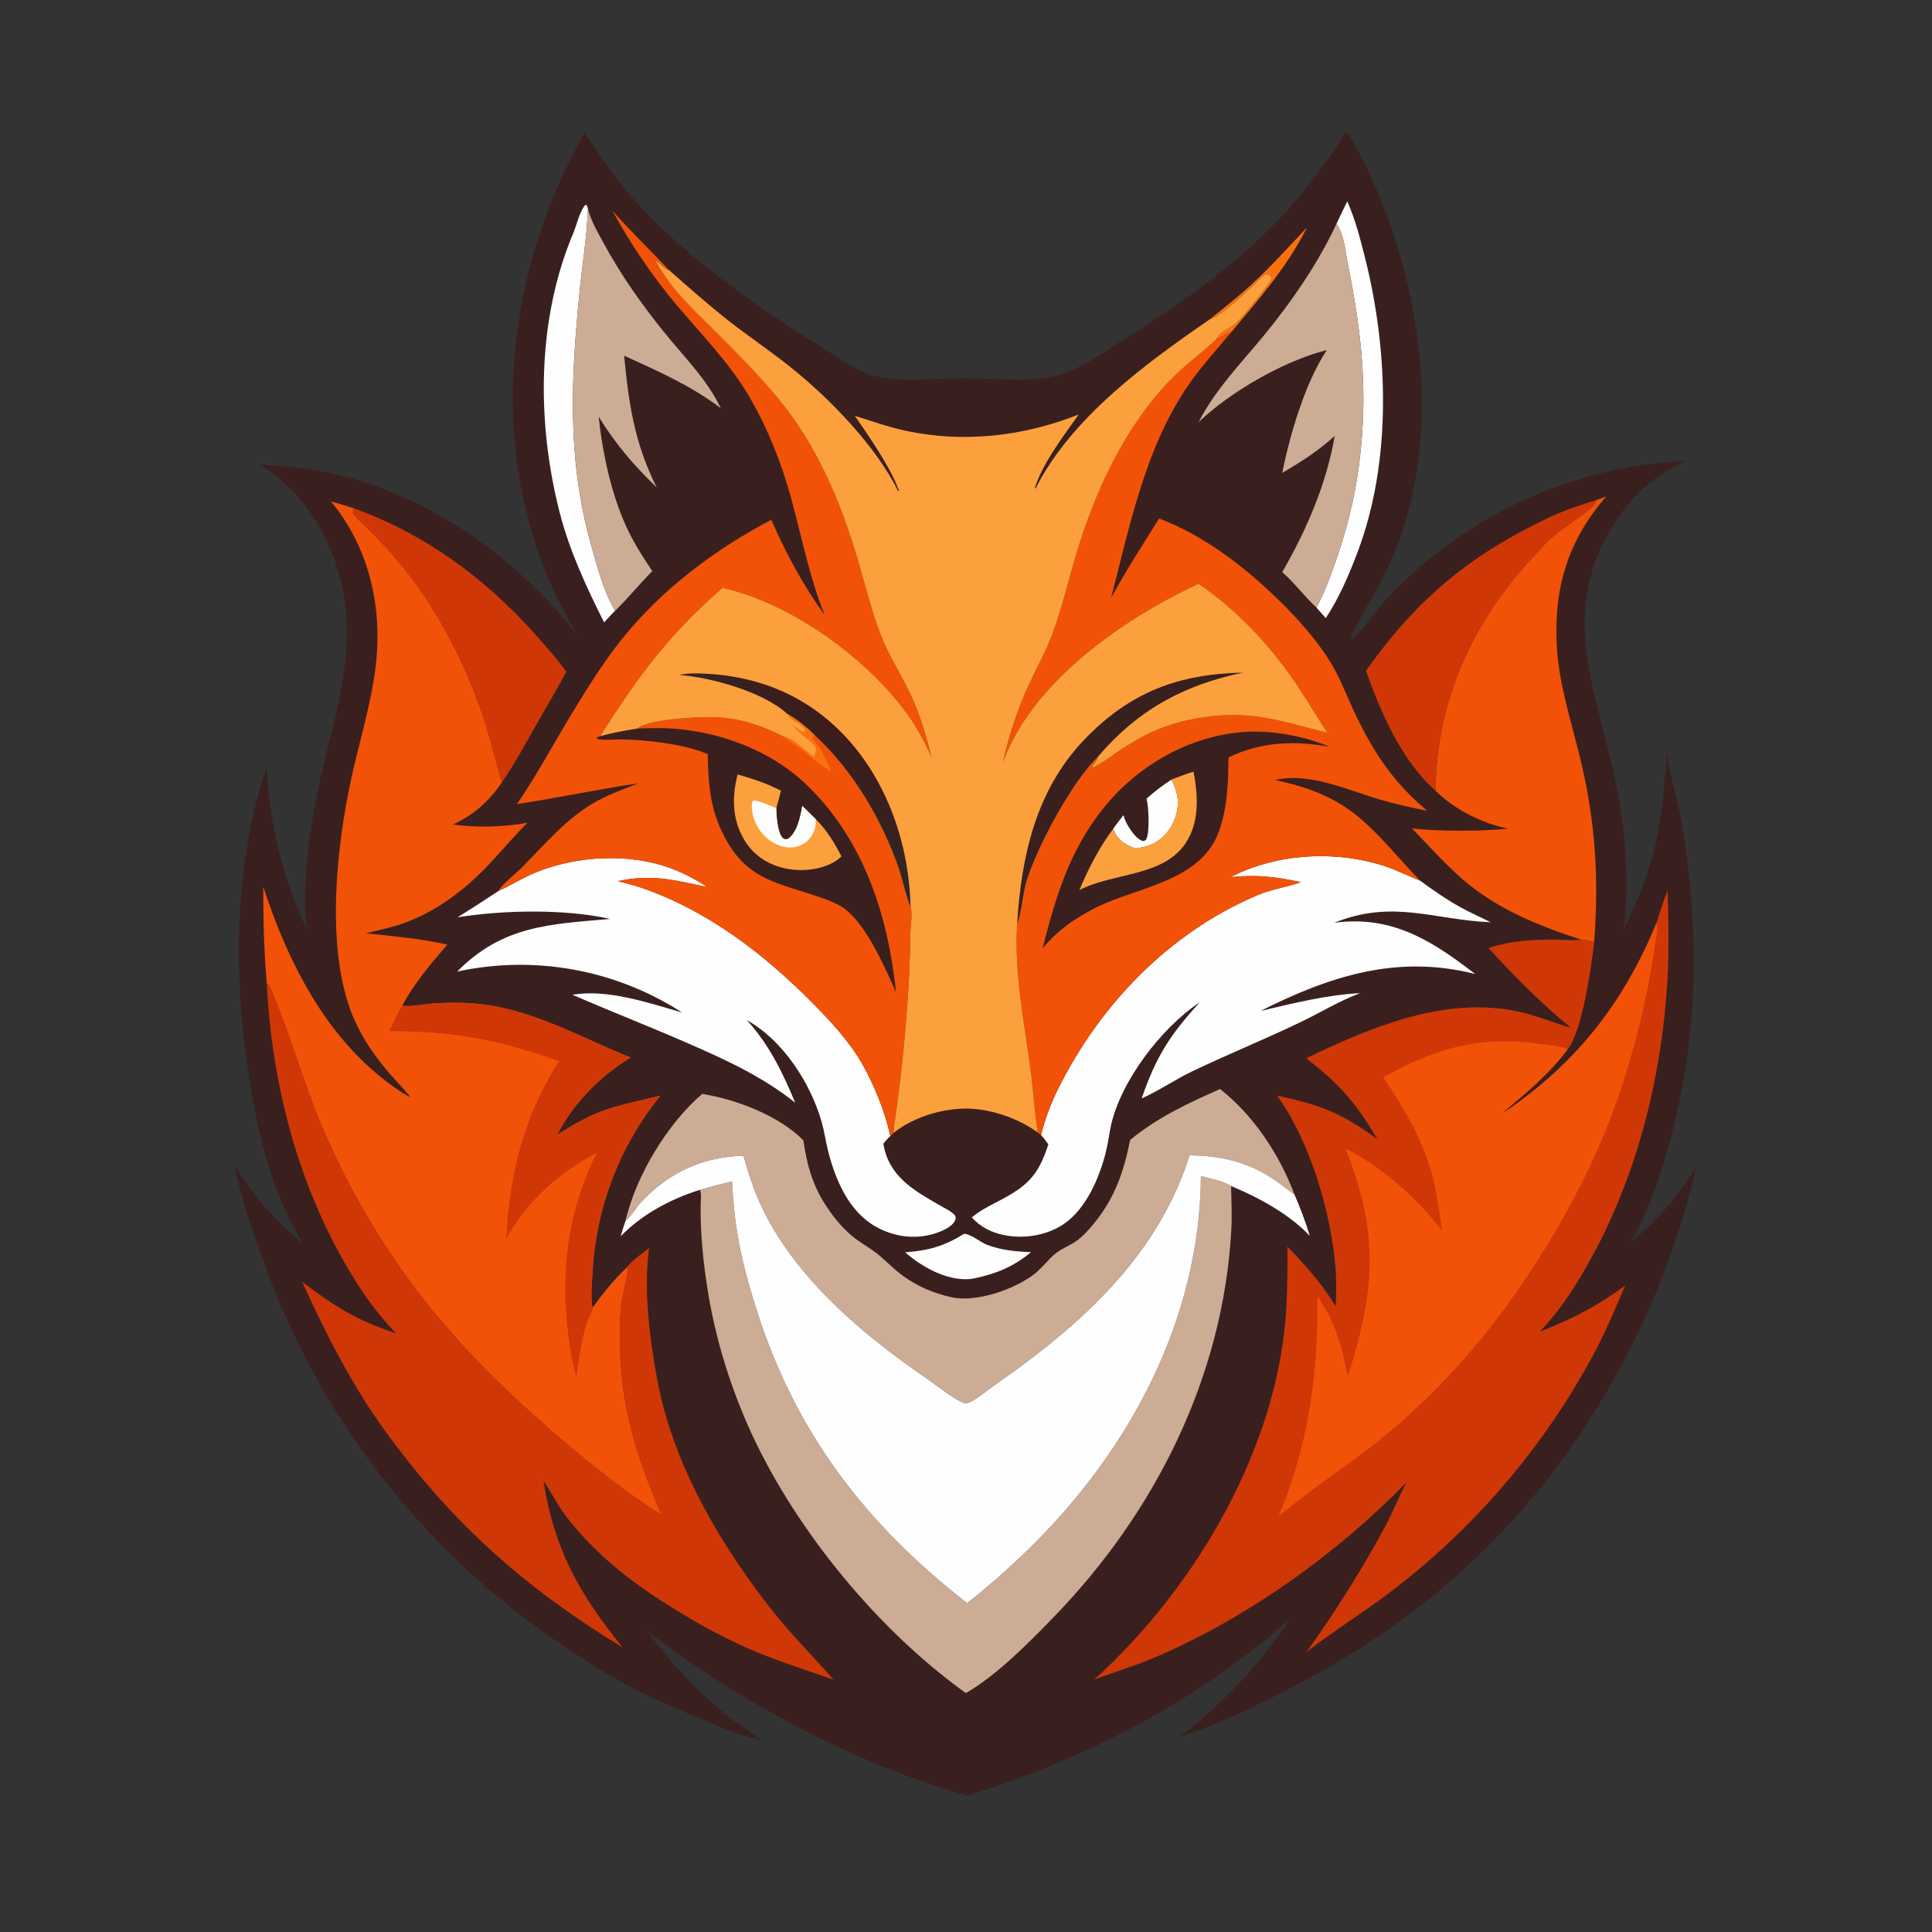 <?xml version="1.0" encoding="utf-8" ?>
<svg xmlns="http://www.w3.org/2000/svg" xmlns:xlink="http://www.w3.org/1999/xlink" width="1024" height="1024">
	<rect width="100%" height="100%" fill="#333333" stroke="none"/>
	<path fill="#39201F" d="M713.438 69.854C713.922 70.371 714.359 70.838 714.751 71.432C722.476 83.147 728.456 97.09 733.518 110.163C754.856 165.271 761.84 230.564 741.38 287.106C738.455 295.19 734.437 303.492 730.438 311.107C727.116 317.433 716.97 333.027 715.99 338.947L716.561 338.976C721.632 334.534 727.425 325.77 732.401 320.244Q734.312 318.126 736.275 316.056Q738.239 313.986 740.252 311.965Q742.266 309.945 744.329 307.974Q746.392 306.004 748.503 304.085Q750.614 302.166 752.772 300.3Q754.93 298.434 757.133 296.622Q759.337 294.81 761.584 293.053Q763.832 291.296 766.122 289.595Q768.412 287.894 770.744 286.25Q773.076 284.606 775.447 283.02Q777.819 281.434 780.229 279.908Q782.639 278.381 785.086 276.915Q787.533 275.448 790.015 274.043Q792.498 272.637 795.014 271.293Q797.531 269.949 800.08 268.668Q802.629 267.387 805.209 266.169Q807.788 264.951 810.398 263.798Q813.007 262.644 815.644 261.555Q818.281 260.467 820.944 259.443Q823.607 258.42 826.294 257.463Q828.982 256.506 831.692 255.616Q834.402 254.725 837.134 253.902Q839.865 253.079 842.616 252.324Q845.367 251.568 848.136 250.881Q850.905 250.194 853.69 249.576Q856.475 248.957 859.274 248.408Q862.074 247.859 864.886 247.379Q867.698 246.899 870.521 246.488Q873.345 246.078 876.177 245.738Q879.01 245.397 881.85 245.127Q884.69 244.857 887.535 244.657Q890.381 244.457 893.231 244.327C886.435 247.768 879.997 251.462 874.042 256.255C864.202 264.174 856.46 274.798 850.688 285.97C827.311 331.219 848.259 372.552 857.056 417.953C861.727 442.062 863.429 468.021 860.728 492.446C877.332 458.884 881.005 436.818 883.328 399.718C886.069 414.714 890.587 429.269 892.771 444.39C900.723 499.446 899.618 551.706 884.914 605.507C879.914 623.8 874.025 641.334 864.501 657.843C878.182 648.011 890.199 632.469 899.126 618.323C892.939 646.402 879.824 683.157 867.076 708.849C825.659 792.323 767.527 851.282 684.857 894.327C665.183 904.571 646.236 913.665 625.158 920.75C647.634 903.467 668.646 881.353 684.087 857.505C672.042 868.845 659.3 878.435 645.731 887.86C604.317 916.63 560.821 936.602 512.847 951.79C451.75 934.231 393.024 902.71 342.631 864.139C351.015 875.13 359.453 885.194 369.294 894.911C375.162 900.554 380.983 905.987 387.499 910.89C392.726 914.824 398.296 918.264 403.442 922.31C391.772 919.726 380.358 914.925 369.385 910.258C354.264 903.827 339.256 897.177 324.953 889.048C313.76 882.687 303.077 875.354 292.433 868.122Q289.144 865.839 285.899 863.492Q282.655 861.144 279.457 858.734Q276.259 856.325 273.108 853.853Q269.958 851.381 266.856 848.849Q263.755 846.316 260.703 843.724Q257.651 841.131 254.65 838.48Q251.649 835.829 248.701 833.119Q245.752 830.41 242.857 827.644Q239.962 824.877 237.121 822.055Q234.28 819.233 231.495 816.356Q228.71 813.479 225.981 810.549Q223.252 807.618 220.581 804.635Q217.91 801.652 215.297 798.617Q212.685 795.582 210.132 792.497Q207.579 789.412 205.087 786.278Q202.594 783.144 200.164 779.962Q197.733 776.78 195.364 773.551Q192.996 770.323 190.691 767.048Q188.386 763.774 186.145 760.455Q183.904 757.137 181.728 753.775Q179.552 750.413 177.443 747.01Q175.333 743.607 173.289 740.163Q171.246 736.719 169.27 733.236Q167.295 729.753 165.387 726.233Q163.479 722.712 161.641 719.155Q159.802 715.597 158.033 712.005Q156.264 708.413 154.565 704.786Q152.867 701.16 151.239 697.502Q149.611 693.843 148.055 690.154Q146.499 686.464 145.015 682.745Q143.531 679.026 142.119 675.279Q140.708 671.531 139.37 667.757C133.458 651.47 127.628 634.674 124.374 617.624C136.406 636.531 143.876 644.455 160.405 659.269Q157.441 654.17 154.759 648.917C142.38 624.664 136.102 597.775 131.981 571.018C123.465 515.733 123.886 459.612 141.31 405.989C142.51 434.988 150.019 466.313 162.572 492.474C159.672 468.746 164.498 435.96 169.858 412.531C177.959 377.117 189.947 342.729 180.26 306.17C173.878 282.086 159.172 258.888 137.334 246.091C148.11 246.921 158.887 247.643 169.527 249.627C215.814 258.259 256.714 283.688 289.191 317.14C295.268 323.4 300.756 330.267 306.449 336.877Q302.54 330.695 299.07 324.255Q295.599 317.816 292.585 311.151Q289.57 304.487 287.026 297.628Q284.482 290.77 282.421 283.752C263.852 222.57 270.518 157.144 295.554 98.853C299.752 89.079 304.778 79.733 309.792 70.362C316.625 80.159 322.78 90.099 330.453 99.295C361.762 136.819 404.397 164.717 445.466 190.382C451.571 194.197 457.457 197.991 464.596 199.505C479.64 202.695 495.532 200.423 510.777 200.384C526.52 200.343 544.306 202.845 559.74 199.225C571.199 196.537 585.705 186.169 595.766 179.854C645.253 148.794 682.233 120.322 713.438 69.854Z"/>
	<path fill="#FC700C" d="M692.652 120.633C682.627 140.917 667.249 158.547 652.82 175.787C651.978 176.194 651.139 176.59 650.288 176.978C648.353 177.861 646.552 179.113 644.611 179.945C646.293 175.61 652.286 174.189 655.349 171.108C659.519 166.915 671.602 152.236 674.194 147.371C673.622 146.336 673.175 146.009 672.293 145.244C671.113 145.157 670.994 145.264 670.059 145.933C667.552 147.726 665.303 150.345 663.02 152.462C658.268 156.87 647.2 167.306 641.504 169.22C641.369 169.265 641.233 169.302 641.097 169.344C648.515 163.278 656.195 157.386 663.241 150.891C673.639 141.305 682.967 130.896 692.652 120.633Z"/>
	<path fill="#FEFEFE" d="M510.992 653.916C515.089 654.28 519.318 658.292 523.234 659.801C530.651 662.659 538.57 663.323 546.427 663.709C537.167 671.377 528.084 675.084 516.39 677.569C515.335 677.763 514.245 677.923 513.174 677.983C501.347 678.637 488.296 671.318 479.772 663.738C491.928 662.915 500.685 660.42 510.992 653.916Z"/>
	<path fill="#FEFEFE" d="M714.072 106.76C718.364 116.308 720.946 126.516 723.499 136.641C735.933 185.958 737.758 244.524 719.551 292.622C715.043 304.529 709.752 316.96 702.687 327.596L697.716 321.978C701.64 315.014 704.239 307.809 706.945 300.312C713.513 282.112 718.073 264.282 720.474 245.058C725.185 207.351 721.739 176.642 714.337 139.728C713.066 133.39 712.317 123.722 708.356 118.63Q711.11 112.645 714.072 106.76Z"/>
	<path fill="#FEFEFE" d="M320.173 329.868C310.753 311.087 301.794 291.864 296.582 271.427C284.438 223.807 284.465 169.691 303.735 123.852C305.632 119.339 306.734 113.804 309.364 109.705C309.853 108.944 309.922 108.696 310.838 108.538L311.608 110.474C311.176 124.505 308.798 138.877 307.383 152.872C302.635 199.83 300.358 243 313.345 289.091C316.558 300.491 319.962 313.495 326.032 323.716C324.006 325.671 322.113 327.823 320.173 329.868Z"/>
	<path fill="#D03707" d="M187.789 269.518C224.889 282.915 256.046 305.711 282.473 334.846C288.67 341.678 294.791 348.59 300.175 356.09C295.065 365.554 289.558 374.818 284.245 384.169C278.415 394.43 272.782 404.836 266.075 414.561C264.704 411.328 264.025 407.599 263.113 404.206Q260.628 394.877 257.845 385.633Q255.277 377.228 252.161 369.01Q249.044 360.792 245.394 352.797Q241.743 344.802 237.573 337.066Q233.404 329.329 228.734 321.883C218.752 305.944 207.577 292.716 194.224 279.498C191.947 277.244 188.153 274.264 186.833 271.343L187.789 269.518Z"/>
	<path fill="#D03707" d="M723.976 355.527C746.698 323.421 771.339 300.424 806.153 281.804C820.575 274.091 830.205 269.639 846.076 265.094C845.605 266.143 845.11 267.313 844.335 268.177C840.954 271.948 827.721 280.289 822.667 284.82C817.939 289.059 813.662 294.017 809.41 298.729C779.282 332.12 761.103 373.854 760.927 419.167C743.093 403.569 731.778 377.59 723.976 355.527Z"/>
	<path fill="#CCAC94" d="M311.608 110.474C313.018 116.73 316.898 123.263 319.957 128.919C329.093 145.808 340.262 161.552 352.322 176.47C362.801 189.432 374.74 201.096 382.021 216.339C366.3 204.413 348.647 196.66 330.797 188.514C333.26 214.154 336.269 234.776 348.052 258.343C335.951 246.686 326.122 235.193 317.276 220.819C319.519 241.079 324.204 263.265 333.135 281.63C336.727 289.016 341.2 295.853 345.7 302.703C338.999 309.527 332.868 317.071 326.032 323.716C319.962 313.495 316.558 300.491 313.345 289.091C300.358 243 302.635 199.83 307.383 152.872C308.798 138.877 311.176 124.505 311.608 110.474Z"/>
	<path fill="#CCAC94" d="M708.356 118.63C712.317 123.722 713.066 133.39 714.337 139.728C721.739 176.642 725.185 207.351 720.474 245.058C718.073 264.282 713.513 282.112 706.945 300.312C704.239 307.809 701.64 315.014 697.716 321.978C691.299 316.173 686.227 309.002 679.611 303.225C692.513 280.822 703.028 256.68 707.413 231.034C699.012 238.805 689.442 244.916 679.587 250.663C683.78 230.044 691.619 203.205 703.221 185.544C680.406 191.316 652.349 207.512 635.286 223.718C644.196 206.354 657.749 192.599 670.023 177.656C684.591 159.92 698.66 139.478 708.356 118.63Z"/>
	<path fill="#F25208" d="M846.076 265.094L851.393 263.105C830.895 286.418 823.294 312.353 825.17 343.123C826.406 363.413 833.029 383.124 837.745 402.783C845.689 435.899 847.443 465.681 844.939 499.517C842.839 498.961 840.364 498.004 838.194 498.076C815.785 490.82 793.523 481.885 775.529 466.304C765.861 457.932 757.195 448.235 748.35 439.011C759.507 440.702 787.826 440.679 799.345 439.177C785.297 436.292 771.168 429.255 760.927 419.167C761.103 373.854 779.282 332.12 809.41 298.729C813.662 294.017 817.939 289.059 822.667 284.82C827.721 280.289 840.954 271.948 844.335 268.177C845.11 267.313 845.605 266.143 846.076 265.094Z"/>
	<path fill="#FEFEFE" d="M264.016 472.358C270.784 469.201 277.187 465.162 284.101 462.35C305.784 453.53 333.136 452.03 355.259 460.093C362.255 462.643 368.622 466.082 374.852 470.132C357.266 466.56 346.025 463.101 327.464 467.009C331.823 468.238 336.235 469.216 340.517 470.712C375.172 482.816 404.464 505.234 430.064 531.015C440.073 541.094 450.181 551.824 457.202 564.261C463.569 575.541 469.115 589.481 471.918 602.154C470.514 603.267 469.368 604.805 468.188 606.153C471.005 623.479 484.168 630.846 498.197 638.913C500.851 640.439 504.491 642.079 506.386 644.502C506.53 645.637 506.633 646.058 506.085 647.119C504.26 650.658 498.323 652.974 494.611 654.044C484.198 657.047 473.266 655.339 463.926 650.005C449.796 641.933 442.724 625.172 438.919 610.065C437.637 604.973 436.935 599.721 435.498 594.67C429.63 574.034 414.943 551.307 395.862 540.733C407.606 553.561 414.903 568.563 421.458 584.451C404.041 570.547 384.6 561.687 364.343 552.85C344.128 544.032 323.628 536.011 303.396 527.265C321.904 524.038 343.785 531.56 361.475 536.631Q360.846 536.211 360.204 535.811Q358.582 534.786 356.936 533.801Q355.289 532.816 353.62 531.871Q351.95 530.927 350.258 530.023Q348.565 529.119 346.852 528.256Q345.138 527.393 343.404 526.573Q341.67 525.752 339.916 524.973Q338.163 524.195 336.391 523.459Q334.619 522.723 332.83 522.031Q331.041 521.338 329.235 520.689Q327.43 520.04 325.609 519.435Q323.788 518.831 321.954 518.27Q320.119 517.709 318.271 517.194Q316.423 516.678 314.563 516.207Q312.703 515.736 310.833 515.31Q308.962 514.885 307.081 514.505Q305.201 514.125 303.312 513.79Q301.422 513.456 299.526 513.167Q297.629 512.879 295.726 512.637Q293.823 512.394 291.914 512.198Q290.006 512.002 288.093 511.853Q286.18 511.703 284.264 511.6Q282.349 511.496 280.431 511.44Q278.513 511.383 276.595 511.373Q274.676 511.363 272.758 511.399Q270.84 511.435 268.923 511.518Q267.006 511.601 265.092 511.731Q263.178 511.86 261.267 512.036Q259.357 512.212 257.451 512.434Q255.546 512.656 253.646 512.924Q251.746 513.192 249.854 513.507Q247.961 513.821 246.077 514.181Q244.192 514.541 242.317 514.947C266.368 490.53 291.488 489.822 323.396 487.053C299.442 481.674 266.918 482.306 242.552 486.181Q253.388 479.431 264.016 472.358Z"/>
	<path fill="#CCAC94" d="M598.977 604.224C613.206 592.407 629.863 584.61 646.646 577.21C664.51 591.2 678.229 612.064 686.145 633.219C682.232 630.425 678.573 627.352 674.553 624.691C660.997 615.719 646.624 612.462 630.494 612.36C615.273 660.516 580.875 694.729 541.229 724.111C536.39 727.697 531.403 731.066 526.533 734.607C522.71 737.388 518.769 740.788 514.565 742.949C513.242 743.63 512.093 744.056 510.644 743.524C505.599 741.672 496.027 733.974 491.108 730.604C455.683 706.326 418.126 674.61 401.199 634.062C398.3 627.115 396.1 619.788 394.044 612.55C372.4 613.182 354.312 621.447 339.505 637.512C336.946 640.288 334.506 644.856 331.56 647.033C337.039 623.154 353.796 595.528 372.182 579.796C389.955 582.6 412.947 591.296 425.796 604.413C427.569 616.692 430.43 627.517 437.184 638.092C441.813 645.342 447.468 652.33 454.535 657.342C457.905 659.733 461.53 661.829 464.78 664.377C468.357 667.181 471.547 670.486 475.026 673.411C483.571 680.594 493.527 685.209 504.431 687.584C517.651 690.463 538.176 683.284 548.602 674.959C552.701 671.686 555.777 667.183 559.925 664.012C563.025 661.643 566.855 660.226 570.085 658.037C573.924 655.436 577.353 651.531 580.252 647.939C590.946 634.69 595.74 620.691 598.977 604.224Z"/>
	<path fill="#FEFEFE" d="M652.182 464.903Q654.807 463.571 657.492 462.365C680.694 452.208 708.657 451.182 732.736 458.659C739.59 460.788 745.942 464.116 752.607 466.728C759.588 471.816 766.697 476.792 774.267 480.974C779.429 483.825 784.809 486.132 790.051 488.801C760.095 487.629 738.389 476.476 707.191 489.092C736.303 485.198 756.946 497.214 779.282 514.273L781.863 516.253C740.481 505.695 704.713 517.405 668.073 535.842C685.57 531.729 702.871 527.341 720.9 526.367C710.045 530.457 700.323 536.42 689.921 541.453C670.814 550.697 651.095 558.638 631.953 567.801C622.839 572.164 614.267 578.129 605.102 582.179C612.677 560.173 620.036 548.562 635.92 531.233C615.472 544.72 593.441 573.651 588.595 597.667C587.731 601.949 587.208 606.306 586.144 610.547C582.738 624.128 575.745 640.75 563.67 648.858C554.656 654.912 542.421 656.804 531.876 654.565C525.183 653.144 519.714 650.321 515.039 645.249C519.207 641.808 523.618 639.531 528.392 637.057C544.193 628.868 550.132 623.635 555.654 606.54C554.437 604.852 553.298 603.111 551.765 601.69C553.684 593.624 556.912 585.016 560.572 577.616C582.897 532.484 619.714 494.264 666.481 474.446C673.896 471.304 681.627 470.287 689.113 467.699C689.249 467.652 689.385 467.602 689.521 467.554C675.863 464.71 666.187 463.467 652.182 464.903Z"/>
	<path fill="#CCAC94" d="M636.501 623.314C641.691 624.686 647.936 625.799 652.516 628.616C652.647 636.425 653.049 644.186 652.616 651.995C648.321 729.447 612.516 801.168 559.047 856.504C545.75 870.266 528.618 887.727 511.954 897.375C465.851 864.383 422.788 812.21 398.779 760.731C387.807 737.206 379.583 711.092 375.361 685.474C372.841 670.181 371.188 654.592 371.347 639.091C371.373 636.579 371.863 632.945 371.027 630.608Q379.472 628.205 387.999 626.111C388.277 632.902 388.913 639.749 389.747 646.494C391.779 662.926 396.019 678.497 401.017 694.246C421.787 759.684 458.778 807.723 512.622 849.72Q530.411 835.563 546.626 819.628C599.266 767.69 636.045 698.497 636.501 623.314Z"/>
	<path fill="#D03707" d="M141.427 521.81L142.302 521.343C154.112 547.831 161.248 576.28 173.151 602.832C202.59 668.504 240.696 713.969 294.826 760.467C311.942 775.17 331.739 791.043 350.738 803.052C339.569 777.849 330.956 751.948 329.069 724.254C328.293 712.867 328.161 701.237 329.423 689.884C329.816 686.342 333.494 674.405 332.395 671.556C335.448 667.717 340.145 664.509 344.033 661.493C343.6 664.212 343.408 667.008 343.22 669.752C342.202 684.602 343.431 699.072 345.493 713.771C347.193 725.897 349.369 738.095 352.759 749.872C363.533 787.295 384.882 822.494 408.762 852.932C419.012 865.996 430.899 877.785 441.824 890.281C428.314 885.526 414.487 881.192 401.259 875.71C386.035 869.401 371.824 861.726 357.829 853.077C335.629 839.356 317.373 825.503 300.999 804.922C295.999 798.638 292.529 791.52 288.071 784.9C293.809 821.636 307.056 844.729 329.944 873.132C285.552 846.171 249.162 815.957 216.807 775.109C207.911 763.878 199.449 752.445 191.897 740.254C179.861 720.824 169.609 700.114 160.133 679.341C177.253 692.472 189.082 699.836 209.996 706.738C199.202 695.787 190.775 683.347 183.114 670.078C157.262 625.305 144.06 573.268 141.427 521.81Z"/>
	<path fill="#FEFEFE" d="M630.494 612.36C646.624 612.462 660.997 615.719 674.553 624.691C678.573 627.352 682.232 630.425 686.145 633.219C689.224 640.366 691.955 647.55 694.211 655.002C682.929 643.231 667.392 634.849 652.516 628.616C647.936 625.799 641.691 624.686 636.501 623.314C636.045 698.497 599.266 767.69 546.626 819.628Q530.411 835.563 512.622 849.72C458.778 807.723 421.787 759.684 401.017 694.246C396.019 678.497 391.779 662.926 389.747 646.494C388.913 639.749 388.277 632.902 387.999 626.111Q379.472 628.205 371.027 630.608C355.345 635.595 340.57 643.392 328.963 655.253C329.76 652.481 330.596 649.752 331.56 647.033C334.506 644.856 336.946 640.288 339.505 637.512C354.312 621.447 372.4 613.182 394.044 612.55C396.1 619.788 398.3 627.115 401.199 634.062C418.126 674.61 455.683 706.326 491.108 730.604C496.027 733.974 505.599 741.672 510.644 743.524C512.093 744.056 513.242 743.63 514.565 742.949C518.769 740.788 522.71 737.388 526.533 734.607C531.403 731.066 536.39 727.697 541.229 724.111C580.875 694.729 615.273 660.516 630.494 612.36Z"/>
	<path fill="#F25208" d="M644.611 179.945C646.552 179.113 648.353 177.861 650.288 176.978C651.139 176.59 651.978 176.194 652.82 175.787C644.577 185.608 635.69 195.321 628.575 206C606.706 238.824 598.64 279.358 588.883 316.938C596.747 302.536 605.648 288.709 614.378 274.825C626.168 279.296 637.402 285.621 647.731 292.833C667.659 306.746 695.009 332.604 706.898 353.928C710.712 360.77 713.63 368.305 716.913 375.428C726.932 397.166 737.879 414.342 756.525 429.75C748.189 428.047 739.878 426.256 731.705 423.87C714.35 418.803 694.073 409.142 675.769 413.43C717.137 422.043 725.953 438.604 752.607 466.728C745.942 464.116 739.59 460.788 732.736 458.659C708.657 451.182 680.694 452.208 657.492 462.365Q654.807 463.571 652.182 464.903C666.187 463.467 675.863 464.71 689.521 467.554C689.385 467.602 689.249 467.652 689.113 467.699C681.627 470.287 673.896 471.304 666.481 474.446C619.714 494.264 582.897 532.484 560.572 577.616C556.912 585.016 553.684 593.624 551.765 601.69L550.071 600.27C548.248 588.688 547.634 576.879 546.023 565.251C542.503 539.851 537.611 515.23 539.113 489.451C540.999 485.883 542.324 472.848 543.796 467.869C549.253 449.418 568.219 414.182 581.912 401.087C581.493 403.089 579.999 404.706 578.864 406.383L579.077 406.856C583.902 405.058 591.94 398.471 597.037 395.424C601.139 392.971 605.501 390.287 609.841 388.299C627.406 380.255 649.375 377.164 668.403 380.107C680.269 381.942 692.007 385.554 703.645 388.478C697.931 379.977 692.823 371.061 687.083 362.566C673.236 342.076 655.749 323.369 635.295 309.401Q634.86 309.591 634.432 309.794C595.007 328.165 547.132 361.491 531.606 403.925C534.822 389.492 539.315 375.941 545.51 362.495C549.685 353.433 554.601 344.807 558.033 335.4C563.108 321.494 566.387 307.064 570.673 292.915C580.572 260.236 595.751 227.29 619.514 202.225C627.267 194.047 636.398 187.586 644.611 179.945Z"/>
	<path fill="#39201F" d="M656.338 388.204C672.085 386.528 690.253 389.727 704.761 395.838C686.313 392.379 668.226 393.17 651.097 401.46C651.077 414.408 650.535 428.125 646.16 440.418C636.756 466.838 604.051 469.897 581.786 480.573C570.251 486.329 560.83 492.704 552.585 502.685C559.497 475.306 567.022 450.307 585.205 427.863C602.694 406.275 628.66 391.129 656.338 388.204Z"/>
	<path fill="#FEFEFE" d="M607.7 423.316C611.746 419.649 616.325 416.2 620.89 413.204C624.171 419.492 625.329 425.341 623.237 432.323C621.288 438.824 617.059 444.263 610.935 447.285C608.097 448.685 604.97 449.234 601.866 449.703C596.982 448.055 593.099 445.827 590.716 441.001Q590.316 440.173 589.979 439.317C591.656 436.808 593.64 434.426 595.476 432.026C596.034 433.994 596.753 435.874 597.815 437.631C599.532 440.472 602.62 445.033 605.927 445.794C606.587 445.563 607.102 445.564 607.483 444.918C609.517 441.481 608.803 427.18 607.7 423.316Z"/>
	<path fill="#FCA03D" d="M620.89 413.204C624.77 411.692 628.624 410.207 632.612 408.993C634.99 421.777 635.908 435.823 628.255 447.117C616.265 464.808 589.635 462.532 572.095 471.759C576.915 460.254 582.524 449.382 589.979 439.317Q590.316 440.173 590.716 441.001C593.099 445.827 596.982 448.055 601.866 449.703C604.97 449.234 608.097 448.685 610.935 447.285C617.059 444.263 621.288 438.824 623.237 432.323C625.329 425.341 624.171 419.492 620.89 413.204Z"/>
	<path fill="#F25208" d="M324.615 111.702C334.356 122.676 344.829 132.788 354.902 143.433C351.689 142.41 350.21 139.473 347.278 138.057C356.345 154.384 367.14 163.681 380.032 176.576C390.934 187.479 401.998 198.705 411.888 210.536C432.806 235.56 445.485 265.685 454.647 296.708C458.557 309.949 461.783 323.482 466.74 336.384C470.8 346.95 476.989 356.501 481.945 366.64C487.211 377.417 490.79 389.499 493.708 401.114C490.191 393.614 486.461 386.304 481.65 379.529C462.309 352.296 429.122 327.264 397.795 315.894Q390.529 313.314 383.032 311.513C354.43 336.308 338.265 358.385 318.103 390.155C324.604 388.394 331.268 387.168 337.918 386.108C343.695 381.011 372.475 379.702 380.186 380.162C393.111 380.933 403.426 384.555 414.944 390.208C418.386 392.714 421.995 395.003 425.361 397.607C430.062 401.244 434.489 405.386 439.621 408.403C439.816 408.518 440.008 408.64 440.202 408.757L440.554 408.966C438.604 403.898 434.61 395.4 430.651 391.734L430.753 390.486L431.925 389.743C452.323 408.64 467.275 434.292 476.466 460.367C477.622 463.646 481.177 478.374 482.424 480.044L482.595 479.89C483.807 484.15 482.504 490.922 482.465 495.447C482.251 520.085 480.209 544.458 477.553 568.95Q476.27 579.907 474.74 590.832C474.331 593.923 473.551 597.339 473.615 600.451L471.918 602.154C469.115 589.481 463.569 575.541 457.202 564.261C450.181 551.824 440.073 541.094 430.064 531.015C404.464 505.234 375.172 482.816 340.517 470.712C336.235 469.216 331.823 468.238 327.464 467.009C346.025 463.101 357.266 466.56 374.852 470.132C368.622 466.082 362.255 462.643 355.259 460.093C333.136 452.03 305.784 453.53 284.101 462.35C277.187 465.162 270.784 469.201 264.016 472.358C266.16 468.68 273.476 462.972 276.708 459.697C289.147 447.094 300.89 432.958 316.704 424.442C323.55 420.755 331.085 418.089 338.296 415.189C316.776 418.343 295.566 422.967 274.074 426.134C284.587 410.668 293.34 394.271 303.025 378.313C311.141 364.941 319.638 351.267 329.397 339.037C350.536 312.546 378.915 291.149 408.802 275.497C416.294 292.771 425.946 310.762 437.113 325.992C428.963 305.828 425.067 285.049 419.351 264.204C414.273 245.685 407.133 227.445 397.467 210.824C386.546 192.046 371.701 177.273 357.837 160.76Q348.363 149.329 340.038 137.035Q331.713 124.742 324.615 111.702Z"/>
	<path fill="#39201F" d="M337.918 386.108C344.509 385.934 351.086 385.714 357.668 386.25C382.875 388.306 408.715 398.015 427.182 415.647C457.654 444.741 470.648 484.979 474.922 525.909C468.977 512.729 459.653 491.08 448.186 482.058C445.196 479.705 441.592 478.144 438.049 476.829C413.027 467.538 395.307 467.836 382.38 440.281C376.182 427.071 375.341 414.134 375.133 399.808C364.015 394.435 340.495 391.824 328.307 391.905C326.176 391.919 317.31 392.678 316.084 391.196C316.77 390.779 317.35 390.448 318.103 390.155C324.604 388.394 331.268 387.168 337.918 386.108Z"/>
	<path fill="#FCA03D" d="M390.946 410.475C398.901 412.745 406.578 415.254 413.922 419.104C413.188 422.199 412.329 425.249 411.457 428.307C411.437 431.938 412.065 441.6 414.877 444.151C415.883 445.063 416.415 444.854 417.616 444.653C422.728 441.059 424.185 432.917 425.238 427.158L432.278 434.07C438.071 439.799 442.288 446.706 445.981 453.912C445.022 454.792 444.048 455.643 442.944 456.341C435.049 461.326 424.052 462.219 415.125 460.029C406.289 457.862 398.96 452.817 394.335 444.922C388.027 434.154 387.919 422.269 390.946 410.475Z"/>
	<path fill="#FEFEFE" d="M432.278 434.07C432.322 434.798 432.367 435.515 432.351 436.244C432.274 439.723 430.359 443.657 427.728 445.926C424.845 448.412 420.87 449.517 417.111 449.109C411.887 448.543 406.847 445.305 403.603 441.256C400.419 437.281 397.794 430.889 398.61 425.675C398.789 424.531 398.569 424.952 399.495 424.258C403.411 424.613 407.735 426.954 411.457 428.307C411.437 431.938 412.065 441.6 414.877 444.151C415.883 445.063 416.415 444.854 417.616 444.653C422.728 441.059 424.185 432.917 425.238 427.158L432.278 434.07Z"/>
	<path fill="#F25208" d="M175.387 265.753C179.558 266.846 183.672 268.235 187.789 269.518L186.833 271.343C188.153 274.264 191.947 277.244 194.224 279.498C207.577 292.716 218.752 305.944 228.734 321.883Q233.404 329.329 237.573 337.065Q241.743 344.802 245.394 352.797Q249.044 360.792 252.161 369.01Q255.277 377.228 257.845 385.633Q260.628 394.877 263.113 404.206C264.025 407.599 264.704 411.328 266.075 414.561C259.432 424.439 251.003 432.096 240.052 437.009C252.839 438.775 266.905 438.393 279.634 436.048C272.738 442.786 266.536 450.242 259.969 457.299C246.804 471.447 230.739 483.709 212.241 489.898C206.228 491.909 200.048 493.104 193.917 494.662C208.212 496.219 223.072 497.46 237.086 500.665C228.273 510.965 219.624 520.915 213.225 532.989C213.413 533.028 213.599 533.079 213.789 533.104C218.105 533.663 223.828 532.332 228.241 531.987C235.704 531.403 243.468 531.261 250.93 531.838C280.986 534.159 306.918 549.572 334.254 560.521C318.293 570.203 303.782 584.736 295.319 601.492C317.775 587.048 325.403 586.708 350 580.741Q347.988 583.219 346.076 585.775Q344.163 588.331 342.354 590.96Q340.544 593.59 338.839 596.288Q337.134 598.987 335.537 601.751Q333.94 604.515 332.454 607.34Q330.967 610.165 329.594 613.046Q328.22 615.927 326.961 618.86Q325.702 621.794 324.56 624.775Q323.418 627.755 322.394 630.779Q321.37 633.802 320.467 636.864Q319.563 639.925 318.782 643.02Q318 646.115 317.341 649.238Q316.682 652.362 316.146 655.508Q315.611 658.655 315.201 661.821Q314.79 664.986 314.505 668.166Q314.219 671.345 314.06 674.533C313.767 679.989 313.065 686.149 313.768 691.561C313.862 692.283 313.89 692.171 314.227 692.99C319.69 685.188 325.51 678.164 332.395 671.556C333.494 674.405 329.816 686.342 329.423 689.884C328.161 701.237 328.293 712.867 329.069 724.254C330.956 751.948 339.569 777.849 350.738 803.052C331.739 791.043 311.942 775.17 294.826 760.467C240.696 713.969 202.59 668.504 173.151 602.832C161.248 576.28 154.112 547.831 142.302 521.343L141.427 521.81C139.984 504.531 139.448 487.485 139.566 470.154L141.551 476.009C153.664 511.226 171.925 546.582 201.303 570.416C206.361 574.52 211.684 578.64 217.551 581.5C213.475 576.402 208.754 571.808 204.587 566.768C196.645 557.166 190.002 546.992 185.707 535.234C172.833 499.982 178.393 448.349 186.23 412.399C190.853 391.193 197.648 370.387 199.582 348.684C202.218 319.095 194.629 288.778 175.387 265.753Z"/>
	<path fill="#D03707" d="M213.225 532.989C213.413 533.028 213.599 533.079 213.789 533.104C218.105 533.663 223.828 532.332 228.241 531.987C235.704 531.403 243.468 531.261 250.93 531.838C280.986 534.159 306.918 549.572 334.254 560.521C318.293 570.203 303.782 584.736 295.319 601.492C317.775 587.048 325.403 586.708 350 580.741Q347.988 583.219 346.076 585.775Q344.163 588.331 342.354 590.96Q340.544 593.59 338.839 596.288Q337.134 598.987 335.537 601.751Q333.94 604.515 332.454 607.34Q330.967 610.165 329.594 613.046Q328.22 615.927 326.961 618.86Q325.702 621.794 324.56 624.775Q323.418 627.755 322.394 630.779Q321.37 633.802 320.467 636.864Q319.563 639.925 318.782 643.02Q318 646.115 317.341 649.238Q316.682 652.362 316.146 655.508Q315.611 658.655 315.201 661.821Q314.79 664.986 314.505 668.166Q314.219 671.345 314.06 674.533C313.767 679.989 313.065 686.149 313.768 691.561C313.862 692.283 313.89 692.171 314.227 692.99C313.645 695.757 311.64 698.846 310.813 701.706C308.213 710.704 306.766 720.422 305.518 729.694C303.005 721.38 301.709 712.401 300.768 703.773C297.253 671.525 301.48 639.906 316.483 610.917C296.508 621.325 279.096 636.783 268.338 656.687C269.774 623.192 277.854 590.737 296.372 562.446C263.502 551.026 241.255 546.552 206.3 546.52C208.489 541.933 210.66 537.384 213.225 532.989Z"/>
	<path fill="#D03707" d="M877.778 489.62C879.657 483.783 881.513 477.761 883.846 472.094C884.375 487.95 884.666 504.263 883.737 520.095C880.827 569.68 868.173 621.019 844.465 664.811C836.612 679.316 828.216 692.964 816.846 705.043Q816.487 705.424 816.122 705.8C833.12 699.17 846.556 692.314 861.341 681.375C856.561 692.619 851.831 703.951 846.217 714.808Q843.793 719.417 841.247 723.96Q838.701 728.503 836.034 732.976Q833.367 737.45 830.581 741.85Q827.796 746.25 824.894 750.574Q821.991 754.898 818.974 759.143Q815.957 763.388 812.828 767.551Q809.698 771.713 806.458 775.791Q803.219 779.868 799.871 783.857Q796.523 787.847 793.07 791.745Q789.617 795.643 786.06 799.448Q782.504 803.252 778.847 806.96Q775.19 810.668 771.436 814.277Q767.681 817.886 763.831 821.393Q759.981 824.9 756.038 828.302Q752.096 831.705 748.064 835.001Q744.032 838.297 739.913 841.484C724.593 853.525 707.837 863.583 692.52 875.551Q704.048 859.53 714.519 842.799Q724.99 826.068 734.36 808.697C738.388 801.188 741.399 793.148 745.483 785.702C708.772 823.307 662.042 856.801 613.849 877.724C602.735 882.549 591.386 886.028 580.041 890.162C634.113 841.146 678.215 766.034 681.848 691.858Q682.581 676.315 682.352 660.757C692.064 670.783 700.619 680.396 707.986 692.333C708.222 685.322 708.421 678.339 707.812 671.337C705.235 641.722 694.197 604.71 676.88 580.679C700.481 585.868 710.327 589.607 730.091 603.769C717.92 583.611 710.602 575.306 692.339 560.894C725.697 544.8 763.658 528.805 801.425 535.463C812.313 537.382 822.076 541.731 832.616 544.713C817.032 532.071 802.454 517.269 788.916 502.489C800.67 498.511 812.9 497.956 825.208 498.052C829.391 498.084 834.067 498.603 838.194 498.076C840.364 498.004 842.839 498.961 844.939 499.517C843.644 511.446 838.444 547.543 830.882 556.08C821.935 568.326 809.849 578.512 798.309 588.224L797.176 588.047L798.658 587.955L797.034 589.331L797.475 589.363C835.284 563.831 860.547 531.579 877.778 489.62Z"/>
	<path fill="#F25208" d="M877.778 489.62C878.968 492.177 877.556 497.835 877.156 500.748C873.238 529.278 865.317 560.638 855.438 587.699C845.992 613.576 833.118 638.777 818.624 662.171C794.604 700.944 767.376 733.857 731.849 762.702C720.254 772.115 708.04 780.458 696.022 789.283C689.825 793.833 683.937 798.854 677.695 803.322C693.554 766.817 698.789 726.649 698.286 687.118C704.595 696.181 708.897 706.023 711.558 716.737C712.578 720.845 713.185 725.199 714.526 729.201C728.815 683.909 731.192 653.668 713.159 608.757C732.37 618.414 751.585 635.546 764.486 652.487C762.994 643.906 762.014 635.141 760.056 626.66C755.334 606.206 744.854 588.149 733.129 571.006C760.192 555.861 783.866 548.894 815.002 553.105C819.591 553.726 824.547 554.21 829.024 555.339Q830.003 555.585 830.882 556.08C821.935 568.326 809.849 578.512 798.309 588.224L797.176 588.047L798.658 587.955L797.034 589.331L797.475 589.363C835.284 563.831 860.547 531.579 877.778 489.62Z"/>
	<path fill="#FCA03D" d="M347.278 138.057C350.21 139.473 351.689 142.41 354.902 143.433C365.168 152.415 375.332 161.521 386.081 169.931C396.718 178.253 407.962 185.808 418.522 194.213C439.504 210.912 464.32 236.374 476.078 260.414C476.141 260.262 476.197 260.108 476.266 259.96C476.338 259.801 476.421 259.649 476.499 259.493C476.333 259.336 476.13 259.209 475.999 259.021C475.921 258.909 475.501 257.697 475.493 257.676C471.47 247.047 459.869 230.155 453.053 220.392C461.977 223.184 470.792 226.33 479.949 228.297C510.771 234.917 542.631 231.278 571.743 219.693C564.242 230.227 551.9 246.584 548.516 258.729L548.856 258.935C567.752 221.42 607.356 192.553 641.097 169.344C641.233 169.302 641.369 169.265 641.504 169.22C647.2 167.306 658.268 156.87 663.02 152.462C665.303 150.345 667.552 147.726 670.059 145.933C670.994 145.264 671.113 145.157 672.293 145.244C673.175 146.009 673.622 146.336 674.194 147.371C671.602 152.236 659.519 166.915 655.349 171.108C652.286 174.189 646.293 175.61 644.611 179.945C636.398 187.586 627.267 194.047 619.514 202.225C595.751 227.29 580.572 260.236 570.673 292.915C566.387 307.064 563.108 321.494 558.033 335.4C554.601 344.807 549.685 353.433 545.51 362.495C539.315 375.941 534.822 389.492 531.606 403.925C547.132 361.491 595.007 328.165 634.432 309.794Q634.86 309.591 635.295 309.401C655.749 323.369 673.236 342.076 687.083 362.566C692.823 371.061 697.931 379.977 703.645 388.478C692.007 385.554 680.269 381.942 668.403 380.107C649.375 377.164 627.406 380.255 609.841 388.299C605.501 390.287 601.139 392.971 597.037 395.424C591.94 398.471 583.902 405.058 579.077 406.856L578.864 406.383C579.999 404.706 581.493 403.089 581.912 401.087C568.219 414.182 549.253 449.418 543.796 467.869C542.324 472.848 540.999 485.883 539.113 489.451C537.611 515.23 542.503 539.851 546.023 565.251C547.634 576.879 548.248 588.688 550.071 600.27C540.786 593.515 528.745 589.046 517.336 587.85C502.784 586.324 485.041 591.322 473.615 600.451C473.551 597.339 474.331 593.923 474.74 590.832Q476.27 579.907 477.553 568.95C480.209 544.458 482.251 520.085 482.465 495.447C482.504 490.922 483.807 484.15 482.595 479.89L482.424 480.044C481.177 478.374 477.622 463.646 476.466 460.367C467.275 434.292 452.323 408.64 431.925 389.743L430.753 390.486L430.651 391.734C434.61 395.4 438.604 403.898 440.554 408.966L440.202 408.757C440.008 408.64 439.816 408.518 439.621 408.403C434.489 405.386 430.062 401.244 425.361 397.607C421.995 395.003 418.386 392.714 414.944 390.208C403.426 384.555 393.111 380.933 380.186 380.162C372.475 379.702 343.695 381.011 337.918 386.108C331.268 387.168 324.604 388.394 318.103 390.155C338.265 358.385 354.43 336.308 383.032 311.513Q390.529 313.314 397.795 315.894C429.122 327.264 462.309 352.296 481.65 379.529C486.461 386.304 490.191 393.614 493.708 401.114C490.79 389.499 487.211 377.417 481.945 366.64C476.989 356.501 470.8 346.95 466.74 336.384C461.783 323.482 458.557 309.949 454.647 296.708C445.485 265.685 432.806 235.56 411.888 210.536C401.998 198.705 390.934 187.479 380.032 176.576C367.14 163.681 356.345 154.384 347.278 138.057Z"/>
	<path fill="#FC700C" d="M417.061 378.186C422.26 381.064 427.729 385.501 431.925 389.743L430.753 390.486L430.651 391.734C434.61 395.4 438.604 403.898 440.554 408.966L440.202 408.757C440.008 408.64 439.816 408.518 439.621 408.403C434.489 405.386 430.062 401.244 425.361 397.607C421.995 395.003 418.386 392.714 414.944 390.208C420.677 391.115 426.418 397.636 431.098 400.916C431.928 400.053 432.5 398.416 432.436 397.203C432.326 395.098 430.3 393.729 428.815 392.506C425.56 389.994 422.71 387.25 419.827 384.322C422.015 385.377 423.903 387.507 426.102 388.222L426.768 386.929C425.183 383.581 419.345 382.234 417.372 378.772C417.263 378.58 417.165 378.381 417.061 378.186Z"/>
	<defs>
		<linearGradient id="gradient_0" gradientUnits="userSpaceOnUse" x1="447.015" y1="389.917" x2="421.105" y2="420.226">
			<stop offset="0" stop-color="#3C1C1B"/>
			<stop offset="1" stop-color="#302724"/>
		</linearGradient>
	</defs>
	<path fill="url(#gradient_0)" d="M360.159 357.733C364.73 356.632 369.699 356.86 374.36 357.096C392.574 358.015 410.307 362.812 425.954 372.329C453.701 389.207 471.185 418.04 478.569 449.08Q480.361 456.659 481.37 464.382Q482.379 472.105 482.595 479.89L482.424 480.044C481.177 478.374 477.622 463.646 476.466 460.367C467.275 434.292 452.323 408.64 431.925 389.743C427.729 385.501 422.26 381.064 417.061 378.186C404.241 366.614 377.144 359.12 360.159 357.733Z"/>
	<path fill="#39201F" d="M539.113 489.451C541.343 453.817 549.023 418.877 574.618 392.124C598.689 366.963 624.407 357.205 658.855 356.493C627.109 363.147 603.041 376.344 581.912 401.087C568.219 414.182 549.253 449.418 543.796 467.869C542.324 472.848 540.999 485.883 539.113 489.451Z"/>
</svg>
